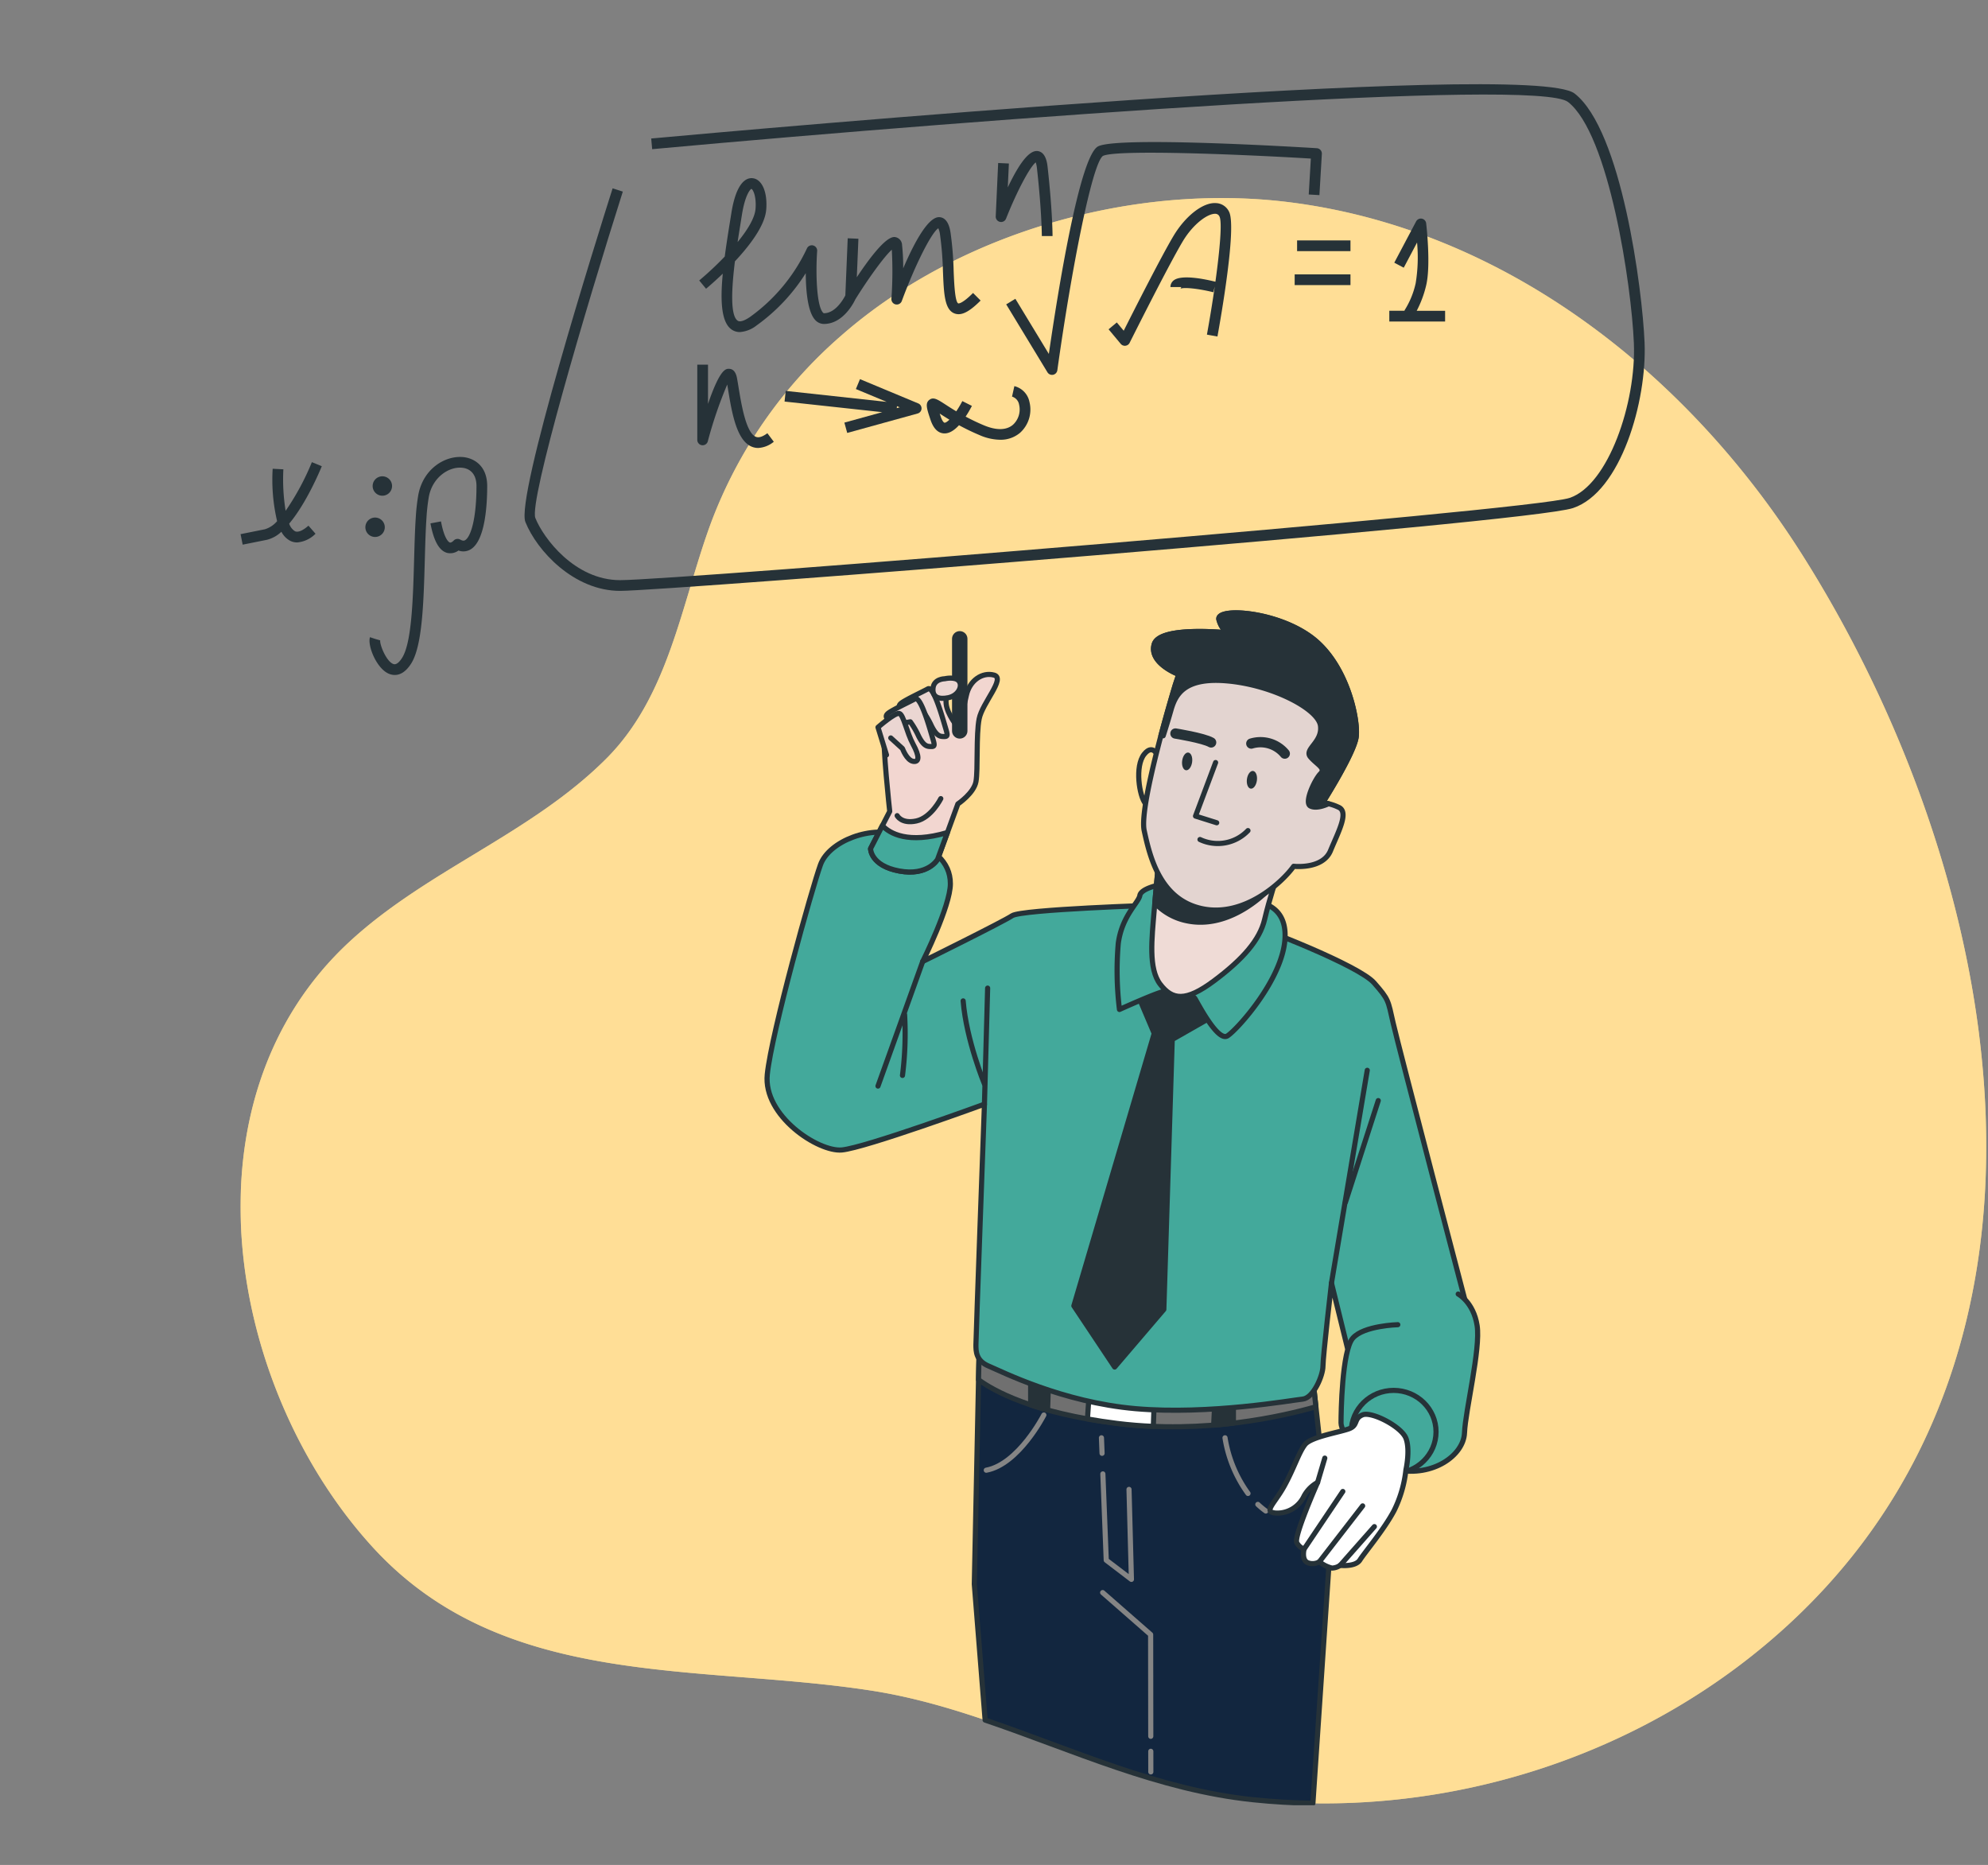 <svg xmlns="http://www.w3.org/2000/svg" xmlns:xlink="http://www.w3.org/1999/xlink" width="387" height="363" viewBox="0 0 387 363">
  <rect x="0" y="0" width="387" height="363" fill="#808080" stroke="none"/>
  <defs>
    <clipPath id="clip-path">
      <rect id="Rectángulo_49833" data-name="Rectángulo 49833" width="339.831" height="312.822" fill="none"/>
    </clipPath>
    <clipPath id="clip-path-2">
      <rect id="Rectángulo_49831" data-name="Rectángulo 49831" width="339.832" height="312.822" fill="#ffde96"/>
    </clipPath>
    <clipPath id="clip-path-3">
      <rect id="Rectángulo_49830" data-name="Rectángulo 49830" width="339.832" height="312.465" fill="#ffde96"/>
    </clipPath>
    <clipPath id="clip-path-4">
      <rect id="Rectángulo_49832" data-name="Rectángulo 49832" width="339.832" height="312.822" fill="none"/>
    </clipPath>
    <clipPath id="clip-path-5">
      <rect id="Rectángulo_49836" data-name="Rectángulo 49836" width="273.344" height="114.992" fill="none"/>
    </clipPath>
  </defs>
  <g id="Grupo_166769" data-name="Grupo 166769" transform="translate(-915 -14122)">
    <g id="Grupo_165807" data-name="Grupo 165807" transform="translate(961.832 14160.551)">
      <g id="Grupo_165806" data-name="Grupo 165806" clip-path="url(#clip-path)">
        <g id="Grupo_165803" data-name="Grupo 165803" style="isolation: isolate">
          <g id="Grupo_165802" data-name="Grupo 165802" clip-path="url(#clip-path-2)">
            <path id="Trazado_178028" data-name="Trazado 178028" d="M338.424,162.721c-4.185-33.232-17.334-66.29-34.443-93.323C281.724,34.232,246.164,6.018,203.975.789c-29.86-3.7-63.908,5.726-87,25.948A89.968,89.968,0,0,0,91.419,63.645c-5.651,15.516-8.059,33.3-20.237,45.477-14.635,14.637-34.847,21.642-49.967,35.614-33.524,30.981-23.737,86.94,4.5,117.85,25.421,27.823,63.136,22.676,97.049,27.921,25.743,3.981,48.024,18.5,74.334,21.244,38.065,3.975,77.363-8.769,105.283-35.085,32.507-30.641,41.269-72.427,36.04-113.945" transform="translate(0 0)" fill="#ffde96"/>
            <g id="Grupo_165801" data-name="Grupo 165801" opacity="0.7">
              <g id="Grupo_165800" data-name="Grupo 165800" style="isolation: isolate">
                <g id="Grupo_165799" data-name="Grupo 165799" clip-path="url(#clip-path-3)">
                  <path id="Trazado_178029" data-name="Trazado 178029" d="M338.424,162.721c-4.185-33.232-17.334-66.29-34.443-93.323C281.724,34.232,246.164,6.018,203.975.789c-29.86-3.7-63.908,5.726-87,25.948A89.968,89.968,0,0,0,91.419,63.645c-5.651,15.516-8.059,33.3-20.237,45.477-14.635,14.637-34.847,21.642-49.967,35.614-33.524,30.981-23.737,86.94,4.5,117.85,25.421,27.823,63.136,22.676,97.049,27.921,25.743,3.981,48.024,18.5,74.334,21.244,38.065,3.975,77.363-8.769,105.283-35.085,32.507-30.641,41.269-72.427,36.04-113.945" transform="translate(0 0)" fill="#ffde96"/>
                </g>
              </g>
            </g>
          </g>
        </g>
        <g id="Grupo_165805" data-name="Grupo 165805">
          <g id="Grupo_165804" data-name="Grupo 165804" clip-path="url(#clip-path-4)">
            <path id="Trazado_178030" data-name="Trazado 178030" d="M252.464,381.215l3.439-51.05-3.5-31.994s-29.191,3.97-64.922-4.671l-.934,45.072,2.106,26.447c17.133,5.817,33.651,13.574,52.164,15.507,3.874.405,7.762.627,11.649.688" transform="translate(-43.713 -68.776)" fill="#12263f"/>
            <path id="Trazado_178031" data-name="Trazado 178031" d="M252.464,381.215l3.439-51.05-3.5-31.994s-29.191,3.97-64.922-4.671l-.934,45.072,2.106,26.447c17.133,5.817,33.651,13.574,52.164,15.507C244.689,380.932,248.577,381.154,252.464,381.215Z" transform="translate(-43.713 -68.776)" fill="none" stroke="#263238" stroke-linecap="round" stroke-linejoin="round" stroke-width="1"/>
            <path id="Trazado_178032" data-name="Trazado 178032" d="M252.652,298.172s-29.192,3.97-64.922-4.671l-.109,5.276c2.933,2.163,10.579,6.454,26.965,8.5,17.075,2.135,32.379-1.419,38.709-3.235Z" transform="translate(-43.965 -68.776)" fill="#707070"/>
            <path id="Trazado_178033" data-name="Trazado 178033" d="M252.652,298.172s-29.192,3.97-64.922-4.671l-.109,5.276c2.933,2.163,10.579,6.454,26.965,8.5,17.075,2.135,32.379-1.419,38.709-3.235Z" transform="translate(-43.965 -68.776)" fill="none" stroke="#263238" stroke-linecap="round" stroke-linejoin="round" stroke-width="1"/>
            <path id="Trazado_178034" data-name="Trazado 178034" d="M236.227,308.219q1.981-.161,3.844-.384v-8.161A205.189,205.189,0,0,1,199.7,296.08l.9,2.7v5.5q1.526.51,3.3,1l.2-6.268,32.461,2.569Z" transform="translate(-46.797 -69.38)" fill="#263238"/>
            <path id="Trazado_178035" data-name="Trazado 178035" d="M236.227,308.219q1.981-.161,3.844-.384v-8.161A205.189,205.189,0,0,1,199.7,296.08l.9,2.7v5.5q1.526.51,3.3,1l.2-6.268,32.461,2.569Z" transform="translate(-46.797 -69.38)" fill="none" stroke="#263238" stroke-linecap="round" stroke-linejoin="round" stroke-width="1"/>
            <path id="Trazado_178036" data-name="Trazado 178036" d="M215.313,308.628q2.683.479,5.762.868c2.4.3,4.759.484,7.066.58l.173-5.017-12.611-2.1Z" transform="translate(-50.454 -70.992)" fill="#fff"/>
            <path id="Trazado_178037" data-name="Trazado 178037" d="M215.313,308.628q2.683.479,5.762.868c2.4.3,4.759.484,7.066.58l.173-5.017-12.611-2.1Z" transform="translate(-50.454 -70.992)" fill="none" stroke="#263238" stroke-linecap="round" stroke-linejoin="round" stroke-width="1"/>
            <path id="Trazado_178038" data-name="Trazado 178038" d="M200.8,309.362s-4.9,9.575-11.209,10.742" transform="translate(-44.427 -72.493)" fill="none" stroke="#858585" stroke-linecap="round" stroke-linejoin="round" stroke-width="1"/>
            <path id="Trazado_178039" data-name="Trazado 178039" d="M258.636,332.087a15.617,15.617,0,0,0,1.55,1.283" transform="translate(-60.606 -77.818)" fill="none" stroke="#858585" stroke-linecap="round" stroke-linejoin="round" stroke-width="1"/>
            <path id="Trazado_178040" data-name="Trazado 178040" d="M250.29,315.157a25.133,25.133,0,0,0,4.474,10.828" transform="translate(-58.65 -73.851)" fill="none" stroke="#858585" stroke-linecap="round" stroke-linejoin="round" stroke-width="1"/>
            <line id="Línea_186" data-name="Línea 186" x2="0.005" y2="4.013" transform="translate(177.19 302.324)" fill="none" stroke="#858585" stroke-linecap="round" stroke-linejoin="round" stroke-width="1"/>
            <path id="Trazado_178041" data-name="Trazado 178041" d="M219.179,354.5l9.341,8.174.026,19.8" transform="translate(-51.36 -83.07)" fill="none" stroke="#858585" stroke-linecap="round" stroke-linejoin="round" stroke-width="1"/>
            <path id="Trazado_178042" data-name="Trazado 178042" d="M219.234,324.332l.658,16.795,4.9,3.737-.467-17.516" transform="translate(-51.373 -76.001)" fill="none" stroke="#858585" stroke-linecap="round" stroke-linejoin="round" stroke-width="1"/>
            <line id="Línea_187" data-name="Línea 187" x2="0.119" y2="3.018" transform="translate(167.585 241.306)" fill="none" stroke="#858585" stroke-linecap="round" stroke-linejoin="round" stroke-width="1"/>
            <path id="Trazado_178043" data-name="Trazado 178043" d="M209.951,175.382s-26.524.828-28.39,2.072-17.407,8.911-17.407,8.911,5.388-10.775,5.388-15.127-3.315-7.046-9.325-9.325-14.3,1.036-15.956,5.6-9.533,32.741-10.362,40.822,9.947,15.127,14.506,14.712,27.768-8.91,27.768-8.91-1.658,45.589-1.658,46.832,0,3.109,2.487,4.145,14.3,7.046,28.6,8.288,30.462-1.658,32.534-1.864,3.937-4.559,3.937-6.424,1.658-16.163,1.658-16.163l3.109,12.64s2.073,2.279,8.7,2.9,11.812-2.694,13.262-6.01,1.451-4.145,1.451-4.145-13.47-51.391-14.506-55.95-.829-4.559-3.73-7.874-21.758-10.775-26.939-12.226-15.127-2.9-15.127-2.9" transform="translate(-31.366 -37.768)" fill="#43a99b"/>
            <path id="Trazado_178044" data-name="Trazado 178044" d="M209.951,175.382s-26.524.828-28.39,2.072-17.407,8.911-17.407,8.911,5.388-10.775,5.388-15.127-3.315-7.046-9.325-9.325-14.3,1.036-15.956,5.6-9.533,32.741-10.362,40.822,9.947,15.127,14.506,14.712,27.768-8.91,27.768-8.91-1.658,45.589-1.658,46.832,0,3.109,2.487,4.145,14.3,7.046,28.6,8.288,30.462-1.658,32.534-1.864,3.937-4.559,3.937-6.424,1.658-16.163,1.658-16.163l3.109,12.64s2.073,2.279,8.7,2.9,11.812-2.694,13.262-6.01,1.451-4.145,1.451-4.145-13.47-51.391-14.506-55.95-.829-4.559-3.73-7.874-21.758-10.775-26.939-12.226S209.951,175.382,209.951,175.382Z" transform="translate(-31.366 -37.768)" fill="none" stroke="#263238" stroke-linecap="round" stroke-linejoin="round" stroke-width="1"/>
            <line id="Línea_188" data-name="Línea 188" x1="8.703" y2="24.245" transform="translate(124.085 148.597)" fill="none" stroke="#263238" stroke-linecap="round" stroke-linejoin="round" stroke-width="1"/>
            <path id="Trazado_178045" data-name="Trazado 178045" d="M168.7,207.606a64.467,64.467,0,0,1-.414,11.811" transform="translate(-39.434 -48.648)" fill="none" stroke="#263238" stroke-linecap="round" stroke-linejoin="round" stroke-width="1"/>
            <line id="Línea_189" data-name="Línea 189" y1="22.587" x2="0.622" transform="translate(144.807 153.777)" fill="none" stroke="#263238" stroke-linecap="round" stroke-linejoin="round" stroke-width="1"/>
            <path id="Trazado_178046" data-name="Trazado 178046" d="M187.857,220.251s-3.523-8.5-4.145-16.163" transform="translate(-43.049 -47.824)" fill="none" stroke="#263238" stroke-linecap="round" stroke-linejoin="round" stroke-width="1"/>
            <line id="Línea_190" data-name="Línea 190" y1="41.404" x2="6.967" transform="translate(212.362 169.773)" fill="none" stroke="#263238" stroke-linecap="round" stroke-linejoin="round" stroke-width="1"/>
            <line id="Línea_191" data-name="Línea 191" y1="19.783" x2="6.386" transform="translate(215.086 175.669)" fill="none" stroke="#263238" stroke-linecap="round" stroke-linejoin="round" stroke-width="1"/>
            <path id="Trazado_178047" data-name="Trazado 178047" d="M224.236,200.161l3.269,7.706L211.859,260.88l7.94,11.91,9.575-11.209,1.635-52.545,9.808-5.6-7.706-10.275Z" transform="translate(-49.645 -45.262)" fill="#263238"/>
            <path id="Trazado_178048" data-name="Trazado 178048" d="M224.236,200.161l3.269,7.706L211.859,260.88l7.94,11.91,9.575-11.209,1.635-52.545,9.808-5.6-7.706-10.275Z" transform="translate(-49.645 -45.262)" fill="none" stroke="#263238" stroke-linecap="round" stroke-linejoin="round" stroke-width="1"/>
            <path id="Trazado_178049" data-name="Trazado 178049" d="M231.238,174.55s-3.736.7-3.97,2.1-3.5,3.97-4.2,9.341a62.362,62.362,0,0,0,.234,12.844s7.239-3.269,8.641-3.5,5.371.234,6.072,1.4,4.437,8.408,6.305,7.239S255.058,193,255.525,185.059s-7.239-7.239-8.174-7.706-16.114-2.8-16.114-2.8" transform="translate(-52.21 -40.902)" fill="#43a99b"/>
            <path id="Trazado_178050" data-name="Trazado 178050" d="M231.238,174.55s-3.736.7-3.97,2.1-3.5,3.97-4.2,9.341a62.362,62.362,0,0,0,.234,12.844s7.239-3.269,8.641-3.5,5.371.234,6.072,1.4,4.437,8.408,6.305,7.239S255.058,193,255.525,185.059s-7.239-7.239-8.174-7.706S231.238,174.55,231.238,174.55Z" transform="translate(-52.21 -40.902)" fill="none" stroke="#263238" stroke-linecap="round" stroke-linejoin="round" stroke-width="1"/>
            <path id="Trazado_178051" data-name="Trazado 178051" d="M233.316,164.79s-.7,6.772-1.168,12.377-1.168,11.443,1.168,14.48,4.9,3.5,10.509-.7,8.874-7.94,9.808-11.91,2.335-8.174,2.335-8.174-11.443,3.036-22.652-6.072" transform="translate(-54.288 -38.615)" fill="#efdbd6"/>
            <path id="Trazado_178052" data-name="Trazado 178052" d="M233.316,164.79s-.7,6.772-1.168,12.377-1.168,11.443,1.168,14.48,4.9,3.5,10.509-.7,8.874-7.94,9.808-11.91,2.335-8.174,2.335-8.174S244.526,173.9,233.316,164.79Z" transform="translate(-54.288 -38.615)" fill="none" stroke="#263238" stroke-linecap="round" stroke-linejoin="round" stroke-width="1"/>
            <path id="Trazado_178053" data-name="Trazado 178053" d="M233.5,164.79s-.593,5.73-1.051,11.01a11.622,11.622,0,0,0,6.232,3.486c7.549,1.59,14.369-4.088,17.14-7.4.2-.642.332-1.029.332-1.029S244.707,173.9,233.5,164.79" transform="translate(-54.469 -38.615)" fill="#263238"/>
            <path id="Trazado_178054" data-name="Trazado 178054" d="M233.5,164.79s-.593,5.73-1.051,11.01a11.622,11.622,0,0,0,6.232,3.486c7.549,1.59,14.369-4.088,17.14-7.4.2-.642.332-1.029.332-1.029S244.707,173.9,233.5,164.79Z" transform="translate(-54.469 -38.615)" fill="none" stroke="#263238" stroke-linecap="round" stroke-linejoin="round" stroke-width="1"/>
            <path id="Trazado_178055" data-name="Trazado 178055" d="M232.21,141.821s-.934-3.036-2.8-.7-.934,8.174.234,9.575S232.21,141.821,232.21,141.821Z" transform="translate(-53.508 -32.862)" fill="none" stroke="#263238" stroke-linecap="round" stroke-linejoin="round" stroke-width="1"/>
            <path id="Trazado_178056" data-name="Trazado 178056" d="M235.789,119.375s-7.167,23.457-6.082,28.452,3.041,13.466,11.294,15.2,15.638-5.212,17.809-8.252c0,0,5.648.652,7.167-3.041s3.692-7.6,1.521-8.47a9.79,9.79,0,0,0-3.04-.87s6.081-9.556,6.516-12.813-1.738-14.117-8.688-19.33-18.679-5.864-18.027-3.475,2.171,2.607,2.171,2.607-13.683-1.521-14.769,2.171,4.779,5.864,4.779,5.864Z" transform="translate(-53.801 -24.71)" fill="#e3d4d0"/>
            <path id="Trazado_178057" data-name="Trazado 178057" d="M235.789,119.375s-7.167,23.457-6.082,28.452,3.041,13.466,11.294,15.2,15.638-5.212,17.809-8.252c0,0,5.648.652,7.167-3.041s3.692-7.6,1.521-8.47a9.79,9.79,0,0,0-3.04-.87s6.081-9.556,6.516-12.813-1.738-14.117-8.688-19.33-18.679-5.864-18.027-3.475,2.171,2.607,2.171,2.607-13.683-1.521-14.769,2.171,4.779,5.864,4.779,5.864Z" transform="translate(-53.801 -24.71)" fill="none" stroke="#263238" stroke-linecap="round" stroke-linejoin="round" stroke-width="1"/>
            <path id="Trazado_178058" data-name="Trazado 178058" d="M265.051,142.4s6.082-9.556,6.516-12.814-1.737-14.117-8.688-19.33-18.679-5.864-18.027-3.475,2.172,2.606,2.172,2.606-13.683-1.521-14.769,2.172,4.779,5.864,4.779,5.864l-.652,1.955s-1.373,4.494-2.826,9.967l.437.024s.652-1.955,1.521-5,2.606-6.516,11.294-5.647,17.375,5.429,17.81,8.687-3.258,4.561-1.955,6.082,3.04,2.171,1.955,3.258-3.258,5.647-1.955,6.3,3.475-.434,3.475-.434h.06a5.1,5.1,0,0,0-1.145-.218" transform="translate(-54.393 -24.71)" fill="#263238"/>
            <path id="Trazado_178059" data-name="Trazado 178059" d="M265.051,142.4s6.082-9.556,6.516-12.814-1.737-14.117-8.688-19.33-18.679-5.864-18.027-3.475,2.172,2.606,2.172,2.606-13.683-1.521-14.769,2.172,4.779,5.864,4.779,5.864l-.652,1.955s-1.373,4.494-2.826,9.967l.437.024s.652-1.955,1.521-5,2.606-6.516,11.294-5.647,17.375,5.429,17.81,8.687-3.258,4.561-1.955,6.082,3.04,2.171,1.955,3.258-3.258,5.647-1.955,6.3,3.475-.434,3.475-.434h.06A5.1,5.1,0,0,0,265.051,142.4Z" transform="translate(-54.393 -24.71)" fill="none" stroke="#263238" stroke-linecap="round" stroke-linejoin="round" stroke-width="1"/>
            <path id="Trazado_178060" data-name="Trazado 178060" d="M246.7,143.493l-3.91,10.425,4.127,1.3" transform="translate(-56.893 -33.625)" fill="none" stroke="#263238" stroke-linecap="round" stroke-linejoin="round" stroke-width="1"/>
            <path id="Trazado_178061" data-name="Trazado 178061" d="M243.926,162.534a8.122,8.122,0,0,0,9.339-1.737" transform="translate(-57.159 -37.68)" fill="none" stroke="#263238" stroke-linecap="round" stroke-linejoin="round" stroke-width="1"/>
            <path id="Trazado_178062" data-name="Trazado 178062" d="M237.685,136.118s5.43.869,6.95,1.737" transform="translate(-55.697 -31.896)" fill="none" stroke="#263238" stroke-linecap="round" stroke-linejoin="round" stroke-width="2"/>
            <path id="Trazado_178063" data-name="Trazado 178063" d="M256.974,138.592a6.154,6.154,0,0,1,6.516,1.955" transform="translate(-60.217 -32.416)" fill="none" stroke="#263238" stroke-linecap="round" stroke-linejoin="round" stroke-width="2"/>
            <path id="Trazado_178064" data-name="Trazado 178064" d="M241.328,142.809c-.126.952-.662,1.665-1.2,1.594s-.867-.9-.74-1.851.662-1.665,1.2-1.593.867.9.74,1.851" transform="translate(-56.09 -33.03)" fill="#263238"/>
            <path id="Trazado_178065" data-name="Trazado 178065" d="M257.794,147.485c-.127.951-.662,1.665-1.2,1.594s-.867-.9-.741-1.851.663-1.665,1.2-1.593.867.9.741,1.851" transform="translate(-59.948 -34.125)" fill="#263238"/>
            <path id="Trazado_178066" data-name="Trazado 178066" d="M163.9,147.757l-3.73,7.252s0,3.316,5.6,4.352,7.46-2.279,7.46-2.279l3.937-10.776s3.109-2.072,3.523-4.351,0-9.118.622-12.226,5.181-7.874,2.9-8.5-4.766,1.036-5.388,3.937-1.658,6.216-1.658,6.216-2.072-2.486-2.279-4.559.829-3.108-.622-3.523-10.983,6.631-11.4,8.911,1.036,15.542,1.036,15.542" transform="translate(-37.532 -28.378)" fill="#f2d6d0"/>
            <path id="Trazado_178067" data-name="Trazado 178067" d="M163.9,147.757l-3.73,7.252s0,3.316,5.6,4.352,7.46-2.279,7.46-2.279l3.937-10.776s3.109-2.072,3.523-4.351,0-9.118.622-12.226,5.181-7.874,2.9-8.5-4.766,1.036-5.388,3.937-1.658,6.216-1.658,6.216-2.072-2.486-2.279-4.559.829-3.108-.622-3.523-10.983,6.631-11.4,8.911S163.9,147.757,163.9,147.757Z" transform="translate(-37.532 -28.378)" fill="none" stroke="#263238" stroke-linecap="round" stroke-linejoin="round" stroke-width="1"/>
            <line id="Línea_192" data-name="Línea 192" y2="17.922" transform="translate(139.998 85.79)" fill="none" stroke="#263238" stroke-linecap="round" stroke-linejoin="round" stroke-width="3"/>
            <path id="Trazado_178068" data-name="Trazado 178068" d="M175.429,152.666s-1.865,3.73-4.766,4.352-3.73-1.037-3.73-1.037" transform="translate(-39.117 -35.774)" fill="none" stroke="#263238" stroke-linecap="round" stroke-linejoin="round" stroke-width="1"/>
            <path id="Trazado_178069" data-name="Trazado 178069" d="M167.781,128.646s-.8-.459.115-1.145,4.124-2.177,5.155-2.75,2.635,4.926,3.207,6.873.8,2.406,0,2.406-1.489,0-2.52-2.063a16.143,16.143,0,0,0-1.6-2.75l-1.948.344" transform="translate(-39.24 -29.223)" fill="#ebd6d2"/>
            <path id="Trazado_178070" data-name="Trazado 178070" d="M167.781,128.646s-.8-.459.115-1.145,4.124-2.177,5.155-2.75,2.635,4.926,3.207,6.873.8,2.406,0,2.406-1.489,0-2.52-2.063a16.143,16.143,0,0,0-1.6-2.75l-1.948.344" transform="translate(-39.24 -29.223)" fill="none" stroke="#263238" stroke-linecap="round" stroke-linejoin="round" stroke-width="1"/>
            <path id="Trazado_178071" data-name="Trazado 178071" d="M164.489,131.19s-.8-.459.115-1.145,4.124-2.177,5.155-2.75,2.635,4.926,3.207,6.873.8,2.406,0,2.406-1.489,0-2.52-2.062a16.144,16.144,0,0,0-1.6-2.75l-1.948.344" transform="translate(-38.469 -29.819)" fill="#ebd6d2"/>
            <path id="Trazado_178072" data-name="Trazado 178072" d="M164.489,131.19s-.8-.459.115-1.145,4.124-2.177,5.155-2.75,2.635,4.926,3.207,6.873.8,2.406,0,2.406-1.489,0-2.52-2.062a16.144,16.144,0,0,0-1.6-2.75l-1.948.344" transform="translate(-38.469 -29.819)" fill="none" stroke="#263238" stroke-linecap="round" stroke-linejoin="round" stroke-width="1"/>
            <path id="Trazado_178073" data-name="Trazado 178073" d="M164.548,135.777l2.279,2.072s.829,2.279,2.072,2.487,1.243-1.036,0-3.315-1.864-5.8-2.694-6.01-4.145,2.694-4.145,2.694l1.658,5.388" transform="translate(-37.976 -30.697)" fill="#ebd6d2"/>
            <path id="Trazado_178074" data-name="Trazado 178074" d="M164.548,135.777l2.279,2.072s.829,2.279,2.072,2.487,1.243-1.036,0-3.315-1.864-5.8-2.694-6.01-4.145,2.694-4.145,2.694l1.658,5.388" transform="translate(-37.976 -30.697)" fill="none" stroke="#263238" stroke-linecap="round" stroke-linejoin="round" stroke-width="1"/>
            <path id="Trazado_178075" data-name="Trazado 178075" d="M178.345,122.157s-2.093,0-2.292,1.794,1.1,2.292,2.989,1.893,2.79-2.192,2.093-3.188-2.79-.5-2.79-.5" transform="translate(-41.25 -28.596)" fill="#ebd6d2"/>
            <path id="Trazado_178076" data-name="Trazado 178076" d="M178.345,122.157s-2.093,0-2.292,1.794,1.1,2.292,2.989,1.893,2.79-2.192,2.093-3.188S178.345,122.157,178.345,122.157Z" transform="translate(-41.25 -28.596)" fill="none" stroke="#263238" stroke-linecap="round" stroke-linejoin="round" stroke-width="1"/>
            <path id="Trazado_178077" data-name="Trazado 178077" d="M173.222,166.087l1.9-5.207c-7.664,2.26-11.194.187-12.654-1.345l-2.3,4.481s0,3.315,5.595,4.351,7.46-2.28,7.46-2.28" transform="translate(-37.532 -37.384)" fill="#43a99b"/>
            <path id="Trazado_178078" data-name="Trazado 178078" d="M173.222,166.087l1.9-5.207c-7.664,2.26-11.194.187-12.654-1.345l-2.3,4.481s0,3.315,5.595,4.351S173.222,166.087,173.222,166.087Z" transform="translate(-37.532 -37.384)" fill="none" stroke="#263238" stroke-linecap="round" stroke-linejoin="round" stroke-width="1"/>
            <path id="Trazado_178079" data-name="Trazado 178079" d="M290.838,284.575s-6.667.175-8.772,2.632-2.281,14.562-2.281,16.492,3.86,7.72,10.878,9.124,12.983-2.807,13.159-7.194,3.158-16.317,2.456-20.879-3.684-6.141-3.684-6.141" transform="translate(-65.562 -65.287)" fill="#43a99b"/>
            <path id="Trazado_178080" data-name="Trazado 178080" d="M290.838,284.575s-6.667.175-8.772,2.632-2.281,14.562-2.281,16.492,3.86,7.72,10.878,9.124,12.983-2.807,13.159-7.194,3.158-16.317,2.456-20.879-3.684-6.141-3.684-6.141" transform="translate(-65.562 -65.287)" fill="none" stroke="#263238" stroke-linecap="round" stroke-linejoin="round" stroke-width="1"/>
            <path id="Trazado_178081" data-name="Trazado 178081" d="M298.89,311.164a8.255,8.255,0,1,1-8.252-8.062,8.158,8.158,0,0,1,8.252,8.063" transform="translate(-66.171 -71.026)" fill="#43a99b"/>
            <ellipse id="Elipse_5200" data-name="Elipse 5200" cx="8.252" cy="8.063" rx="8.252" ry="8.063" transform="translate(216.214 232.075)" fill="none" stroke="#263238" stroke-linecap="round" stroke-linejoin="round" stroke-width="1"/>
            <path id="Trazado_178082" data-name="Trazado 178082" d="M288.188,319.987s.877-3.86,0-6.141-6.667-5.264-8.422-4.562-.877,1.93-2.456,2.632-7.544,1.579-8.773,3.158-2.1,4.562-4.035,8.071-4.211,5.088-1.579,5.263a5.759,5.759,0,0,0,5.439-3.334,6.553,6.553,0,0,1,2.632-2.632s-4.737,10.7-4.036,11.755a2.766,2.766,0,0,0,1.4,1.228s-.526,2.106.7,2.632a2.547,2.547,0,0,0,2.281-.175,6.192,6.192,0,0,0,2.456,1.228,2.929,2.929,0,0,0,1.579-.526s2.983.351,3.861-1.053,4.737-5.965,6.667-9.65a23.527,23.527,0,0,0,2.281-7.9" transform="translate(-61.332 -72.45)" fill="#fff"/>
            <path id="Trazado_178083" data-name="Trazado 178083" d="M288.188,319.987s.877-3.86,0-6.141-6.667-5.264-8.422-4.562-.877,1.93-2.456,2.632-7.544,1.579-8.773,3.158-2.1,4.562-4.035,8.071-4.211,5.088-1.579,5.263a5.759,5.759,0,0,0,5.439-3.334,6.553,6.553,0,0,1,2.632-2.632s-4.737,10.7-4.036,11.755a2.766,2.766,0,0,0,1.4,1.228s-.526,2.106.7,2.632a2.547,2.547,0,0,0,2.281-.175,6.192,6.192,0,0,0,2.456,1.228,2.929,2.929,0,0,0,1.579-.526s2.983.351,3.861-1.053,4.737-5.965,6.667-9.65A23.527,23.527,0,0,0,288.188,319.987Z" transform="translate(-61.332 -72.45)" fill="none" stroke="#263238" stroke-linecap="round" stroke-linejoin="round" stroke-width="1"/>
            <line id="Línea_193" data-name="Línea 193" y1="11.229" x2="7.544" transform="translate(207.03 251.748)" fill="none" stroke="#263238" stroke-linecap="round" stroke-linejoin="round" stroke-width="1"/>
            <line id="Línea_194" data-name="Línea 194" y1="10.878" x2="8.422" transform="translate(210.012 254.555)" fill="none" stroke="#263238" stroke-linecap="round" stroke-linejoin="round" stroke-width="1"/>
            <line id="Línea_195" data-name="Línea 195" y1="7.544" x2="6.667" transform="translate(214.048 258.591)" fill="none" stroke="#263238" stroke-linecap="round" stroke-linejoin="round" stroke-width="1"/>
            <line id="Línea_196" data-name="Línea 196" y1="4.737" x2="1.403" transform="translate(209.661 245.256)" fill="none" stroke="#263238" stroke-linecap="round" stroke-linejoin="round" stroke-width="1"/>
          </g>
        </g>
      </g>
    </g>
    <g id="Grupo_165809" data-name="Grupo 165809" transform="translate(961.832 14138.392)">
      <g id="Grupo_165808" data-name="Grupo 165808" transform="translate(0 0)" clip-path="url(#clip-path-5)">
        <path id="Trazado_178084" data-name="Trazado 178084" d="M245.537,50.293C245.1,39.84,241.064,8.931,231.909,1.807,223.335-4.866,69.651,8.969,52.158,10.567l.189,2.076c68.377-6.251,172.28-13.857,178.281-9.19,8,6.227,12.357,35.689,12.824,46.929.484,11.6-4.991,27.633-12.514,30.141C223.331,83.058,56.793,96.529,46.112,96.529c-8.818,0-14.93-8.15-16.508-12.1C28.361,81.146,39.389,43.717,46.633,20.9l-1.988-.631c-3.172,10-18.908,60.116-16.978,64.94,2.227,5.57,9.423,13.41,18.445,13.41C55,98.615,222.707,85.466,231.6,82.5c9.336-3.111,14.411-20.855,13.937-32.208" transform="translate(27.778 0)" fill="#263238"/>
        <path id="Trazado_178085" data-name="Trazado 178085" d="M57.462,15.258c.283-3.4-.79-5.927-2.611-6.146-1.134-.141-3.194.571-4.183,6.842l-.289,1.8c-.372,2.3-.714,4.518-.989,6.6a62.778,62.778,0,0,1-4.969,4.659l1.329,1.608c.157-.129,1.516-1.258,3.256-2.933-.525,5.527-.261,9.638,1.831,10.946a2.777,2.777,0,0,0,1.491.42,5.923,5.923,0,0,0,3.276-1.3,36.072,36.072,0,0,0,9.553-10.162c.022,3.359.37,7.525,1.831,9.1a2.31,2.31,0,0,0,1.712.784c3.785,0,5.871-4.271,6.11-4.786,2.46-3.96,5.6-8.327,7.1-9.664a75.99,75.99,0,0,1-.074,9.553,1.043,1.043,0,0,0,2.018.436c2.6-7.037,5.767-13.312,7.113-14.166a4.326,4.326,0,0,1,.326,1.214,63.312,63.312,0,0,1,.575,7.192c.175,4.3.3,7.415,2.229,8.168a2.2,2.2,0,0,0,.812.153c1.136,0,2.476-.842,4.291-2.657l-1.473-1.475c-2.213,2.213-2.868,2.034-2.87,2.036-.659-.257-.814-4.046-.907-6.311a64.562,64.562,0,0,0-.6-7.431c-.113-.712-.456-2.882-2.092-3.043-2.108-.239-4.8,4.522-7.131,9.961a38.449,38.449,0,0,0-.219-4.522,1.606,1.606,0,0,0-1.21-1.54c-.555-.123-2.127-.434-7.6,7.789l.312-7.493L73.328,20.8l-.462,11.119c-.362.708-1.922,3.469-4.165,3.469-.02,0-.074,0-.185-.119-1.274-1.369-1.431-7.835-1.136-11.989a1.044,1.044,0,0,0-2.006-.472A34.291,34.291,0,0,1,54.4,36.047c-1.122.794-2.018,1.089-2.46.814-1.522-.949-1.214-6.374-.569-11.571,2.876-3.075,5.829-6.936,6.088-10.032m-5.023,2.826.289-1.8c.631-4.006,1.66-5.041,1.857-5.1.31.119,1,1.455.8,3.905-.153,1.819-1.622,4.167-3.489,6.452.193-1.28.384-2.462.545-3.453" transform="translate(44.863 9.187)" fill="#263238"/>
        <path id="Trazado_178086" data-name="Trazado 178086" d="M73.611,8.8l-.472,10.391a1.041,1.041,0,0,0,.826,1.067,1.028,1.028,0,0,0,1.186-.637c2.08-5.262,4.607-10.026,5.775-10.942a5.233,5.233,0,0,1,.247,1.228c.927,8.333.939,13.063.939,13.111H84.2c0-.2-.012-4.878-.951-13.342-.09-.816-.332-2.985-1.94-3.2-1.586-.2-3.5,2.175-5.825,7.079L75.7,8.9Z" transform="translate(73.866 6.534)" fill="#263238"/>
        <path id="Trazado_178087" data-name="Trazado 178087" d="M44.233,41.8a1.043,1.043,0,0,0,2.048.279,81.619,81.619,0,0,1,3.783-11.059c.052.31.107.631.159.961.73,4.432,1.634,9.943,4.635,11.151a3.259,3.259,0,0,0,1.224.237,5.179,5.179,0,0,0,3.045-1.208L57.877,40.5c-.927.693-1.678.929-2.241.7-1.911-.768-2.814-6.267-3.355-9.553-.107-.657-.209-1.278-.312-1.839-.215-1.186-.726-1.807-1.52-1.841-.629-.028-1.767-.076-4.13,6.834v-7.64H44.233Z" transform="translate(44.674 27.43)" fill="#263238"/>
        <path id="Trazado_178088" data-name="Trazado 178088" d="M64.884,39.03l13.7-3.779a1.042,1.042,0,0,0,.123-1.968L67.369,28.56l-.8,1.926,6,2.5L52.911,30.847l-.225,2.074L71.7,34.986,64.33,37.02Zm9.688-5.21.539.225-.581.159Z" transform="translate(53.211 28.845)" fill="#263238"/>
        <path id="Trazado_178089" data-name="Trazado 178089" d="M74.021,35.17c.209-.316.42-.655.633-1.015.366-.627.589-1.069.589-1.069l-1.865-.937c-.006.016-.2.4-.523.949-.227.386-.446.732-.657,1.043-.854-.511-1.562-.971-2.123-1.335-1.548-1-2.324-1.511-3.121-.894-.846.653-.488,1.729.227,3.869.547,1.64,1.391,2.531,2.51,2.649q1.453.148,3.041-1.584a43.815,43.815,0,0,0,4.008,1.928,10.293,10.293,0,0,0,3.984.9A5.823,5.823,0,0,0,84.6,38.334a6.089,6.089,0,0,0,1.853-5.99,3.963,3.963,0,0,0-2.945-3.107l-.454,2.038a1.987,1.987,0,0,1,1.377,1.574,4.039,4.039,0,0,1-1.188,3.9c-1.28,1.1-3.25,1.132-5.7.1-1.327-.559-2.5-1.134-3.527-1.682m-4.112,1.186c-.1-.01-.422-.251-.75-1.234-.044-.133-.109-.326-.179-.541.515.334,1.142.742,1.887,1.192-.452.43-.782.615-.959.583" transform="translate(67.124 29.528)" fill="#263238"/>
        <path id="Trazado_178090" data-name="Trazado 178090" d="M134.623,6.8c-3.946-.245-38.654-2.324-42.569-.364-3.626,1.811-7.875,28.5-9.6,40.408L75.936,36.111l-1.783,1.081,8.03,13.226a1.039,1.039,0,0,0,.89.5,1.073,1.073,0,0,0,.211-.02,1.045,1.045,0,0,0,.822-.876C86.812,30.638,90.88,9.728,92.986,8.3c2.512-1.254,25.709-.368,40.47.517l-.41,6.991,2.08.123L135.6,7.9a1.044,1.044,0,0,0-.977-1.1" transform="translate(74.891 5.656)" fill="#263238"/>
        <path id="Trazado_178091" data-name="Trazado 178091" d="M105.261,37.486c.641-3.527,3.767-21.277,2.269-24.27a2.942,2.942,0,0,0-2.609-1.7c-2.5-.143-5.889,2.516-8.193,6.357-2.34,3.9-7.754,14.59-9.714,18.486l-1.343-1.612-1.6,1.337,2.362,2.832a1.045,1.045,0,0,0,.8.376.81.81,0,0,0,.121-.008,1.038,1.038,0,0,0,.812-.569c.076-.151,7.572-15.133,10.353-19.768,2.024-3.375,4.844-5.4,6.325-5.346a.877.877,0,0,1,.822.553c.521,1.041.08,6.321-.8,12.669-2-.5-6.589-1.453-8.108-.273a1.635,1.635,0,0,0-.647,1.308h2.086a.461.461,0,0,1-.165.344c.581-.358,3.582-.042,6.426.667l.279-1.114c-.434,3.027-.959,6.257-1.526,9.364Z" transform="translate(84.905 11.621)" fill="#263238"/>
        <rect id="Rectángulo_49834" data-name="Rectángulo 49834" width="10.391" height="2.086" transform="translate(205.671 30.403)" fill="#263238"/>
        <rect id="Rectángulo_49835" data-name="Rectángulo 49835" width="10.864" height="2.086" transform="translate(205.199 37.013)" fill="#263238"/>
        <path id="Trazado_178092" data-name="Trazado 178092" d="M111.257,33.045h10.862V30.959h-5.527a20.97,20.97,0,0,0,1.815-4.844c.981-3.917.064-11.847.024-12.184a1.041,1.041,0,0,0-1.956-.364l-4.251,8.03,1.843.975,2.593-4.9a31.05,31.05,0,0,1-.273,7.935,16.413,16.413,0,0,1-2.189,5.3l.07.05h-3.011Z" transform="translate(112.365 13.14)" fill="#263238"/>
        <path id="Trazado_178093" data-name="Trazado 178093" d="M13.881,36.6a49.821,49.821,0,0,1-5.109,9.465,38,38,0,0,1-.44-8.074l-2.084-.107a35.265,35.265,0,0,0,.864,10.2,5.109,5.109,0,0,1-2.388,1.58L0,50.612l.408,2.044,4.725-.945a6.319,6.319,0,0,0,2.814-1.566A4.14,4.14,0,0,0,9.67,51.915a3.025,3.025,0,0,0,1.339.31,5.675,5.675,0,0,0,3.58-1.694l-1.373-1.57c-.792.689-1.885,1.437-2.635,1.077a2.745,2.745,0,0,1-1.118-1.475c3.324-3.94,5.958-10.215,6.349-11.177Z" transform="translate(0 36.964)" fill="#263238"/>
        <path id="Trazado_178094" data-name="Trazado 178094" d="M30.676,36.12c-3.536-.314-7.744,2.324-8.683,7.33a38.683,38.683,0,0,0-.492,4.305c-.169,2.446-.247,5.26-.33,8.241-.211,7.61-.45,16.236-2.34,19.205-.625.985-1.21,1.387-1.721,1.192-1.367-.515-2.663-3.8-2.539-4.6l-1-.287-.989-.33c-.525,1.572,1.2,5.943,3.54,7.057a3.016,3.016,0,0,0,1.284.3c.927,0,2.076-.476,3.186-2.217,2.2-3.453,2.434-12,2.663-20.268.082-2.957.161-5.75.326-8.152a36.923,36.923,0,0,1,.46-4.066c.712-3.787,3.9-5.875,6.442-5.636,1.8.167,2.828,1.461,2.828,3.554,0,6.4-1.114,9.911-2.217,10.55-.109.064-.37.213-.947-.119a1.06,1.06,0,0,0-1.3.217c-.109.119-.476.42-.712.356-.1-.03-1.033-.392-1.733-4.11l-2.048.384c.647,3.453,1.708,5.33,3.244,5.742a2.68,2.68,0,0,0,2.209-.46,2.731,2.731,0,0,0,2.334-.205c2.832-1.644,3.256-8.446,3.256-12.355,0-3.829-2.438-5.419-4.721-5.632" transform="translate(12.612 36.454)" fill="#263238"/>
        <path id="Trazado_178095" data-name="Trazado 178095" d="M14.681,41.748a1.889,1.889,0,1,0-1.889-1.889,1.89,1.89,0,0,0,1.889,1.889" transform="translate(12.919 38.347)" fill="#263238"/>
        <path id="Trazado_178096" data-name="Trazado 178096" d="M15.866,43.853a1.889,1.889,0,1,0-1.889,1.889,1.89,1.89,0,0,0,1.889-1.889" transform="translate(12.207 42.382)" fill="#263238"/>
      </g>
    </g>
    <rect id="Rectángulo_49837" data-name="Rectángulo 49837" width="387" height="363" transform="translate(915 14122)" fill="none"/>
  </g>
</svg>

